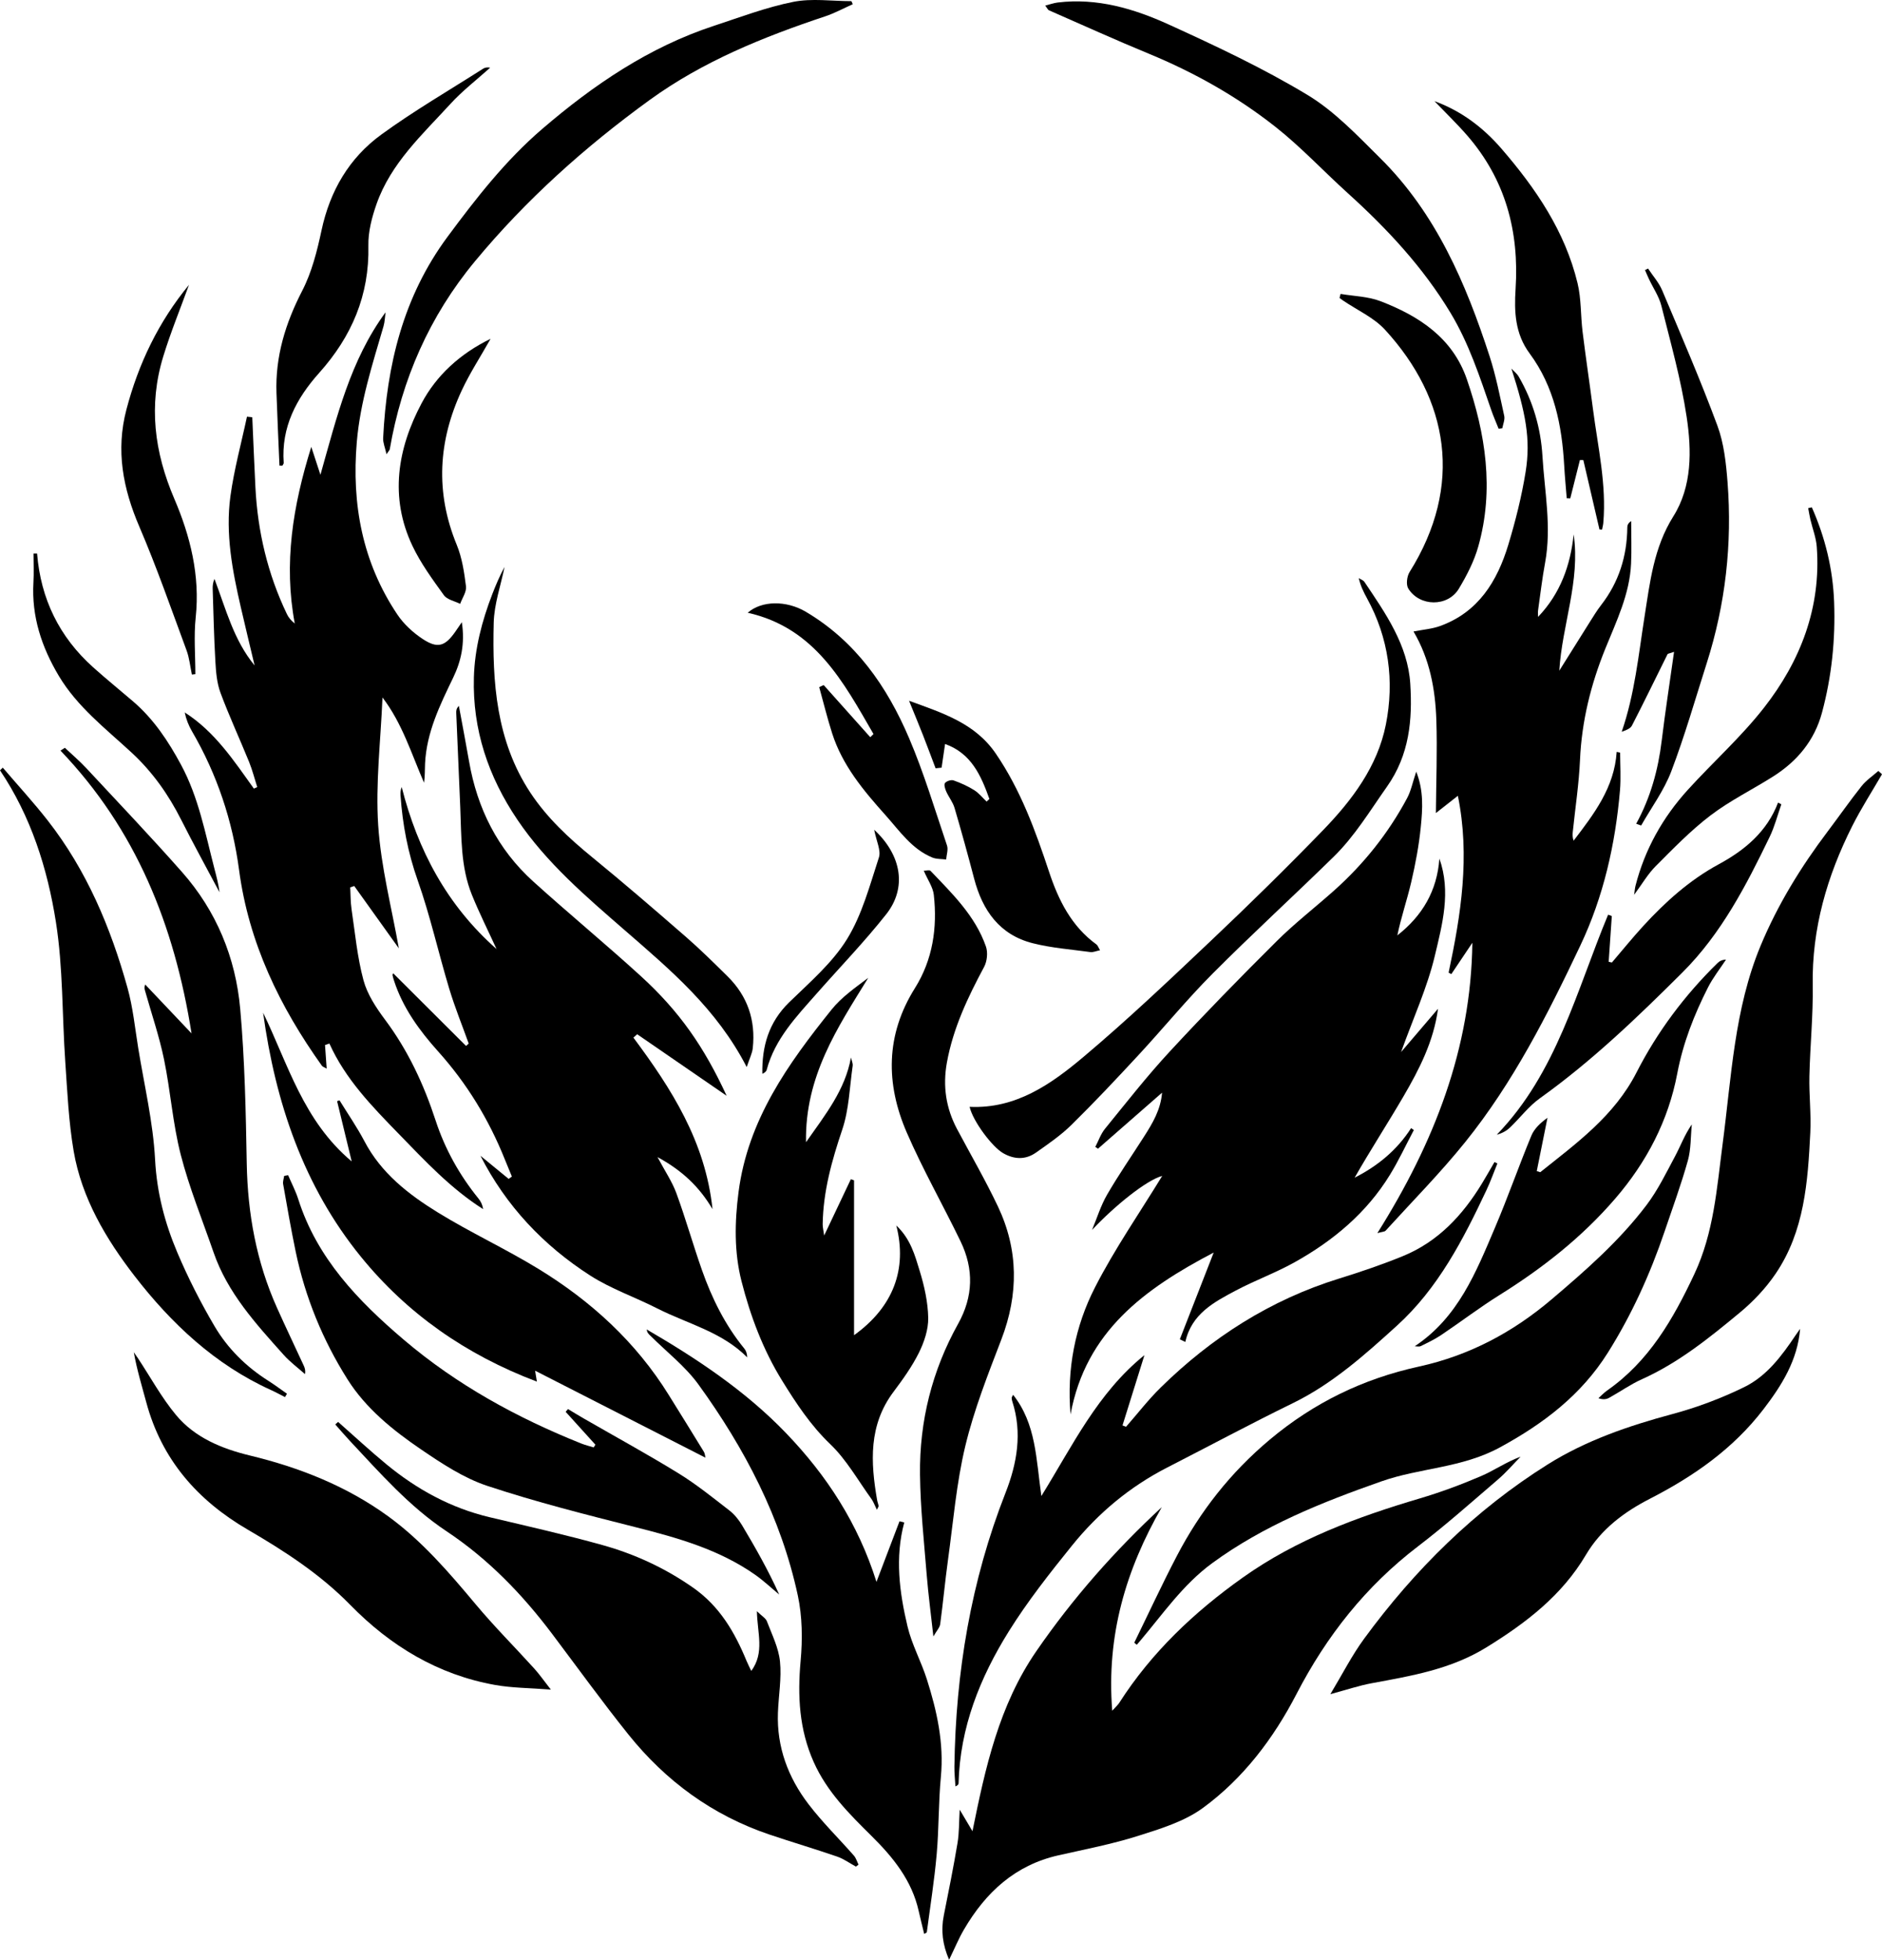 <?xml version="1.0" encoding="utf-8"?>
<!-- Generator: Adobe Illustrator 16.0.0, SVG Export Plug-In . SVG Version: 6.00 Build 0)  -->
<!DOCTYPE svg PUBLIC "-//W3C//DTD SVG 1.1//EN" "http://www.w3.org/Graphics/SVG/1.1/DTD/svg11.dtd">
<svg version="1.1" id="Layer_1" xmlns="http://www.w3.org/2000/svg" xmlns:xlink="http://www.w3.org/1999/xlink" x="0px" y="0px"
	 width="278.04px" height="289.349px" viewBox="0 0 278.04 289.349" enable-background="new 0 0 278.04 289.349"
	 xml:space="preserve">
<path fill-rule="evenodd" clip-rule="evenodd" d="M48.016,154.295c0.078,1.1,0.155,2.2,0.246,3.48
	c-0.303-0.18-0.587-0.254-0.719-0.438c-6.225-8.722-10.791-18.121-12.225-28.9c-0.965-7.253-3.251-14.113-6.956-20.467
	c-0.492-0.844-0.86-1.761-1.07-2.78c4.442,2.833,7.25,7.107,10.211,11.242c0.167-0.073,0.333-0.147,0.5-0.222
	c-0.397-1.243-0.717-2.518-1.207-3.723c-1.388-3.415-2.947-6.765-4.229-10.219c-0.533-1.438-0.659-3.064-0.749-4.618
	c-0.206-3.562-0.282-7.131-0.397-10.698c-0.016-0.485,0.046-0.974,0.262-1.48c1.686,4.422,2.828,9.02,5.932,12.783
	c-0.684-2.877-1.382-5.75-2.046-8.631c-1.239-5.378-2.279-10.818-1.53-16.338c0.538-3.959,1.613-7.845,2.447-11.763
	c0.262,0.028,0.524,0.056,0.785,0.083c0.153,3.447,0.289,6.894,0.463,10.34c0.331,6.541,1.815,12.801,4.651,18.719
	c0.246,0.513,0.621,0.964,1.164,1.396c-1.665-8.85-0.291-17.357,2.439-26.082c0.457,1.391,0.838,2.554,1.352,4.12
	c2.441-8.602,4.408-16.872,9.62-23.989c-0.096,0.687-0.107,1.398-0.299,2.057c-1.641,5.628-3.451,11.208-3.95,17.107
	c-0.775,9.153,0.822,17.749,5.994,25.461c0.948,1.413,2.314,2.668,3.741,3.609c2.211,1.457,3.306,1.085,4.816-1.069
	c0.26-0.371,0.513-0.746,0.967-1.41c0.479,3.126-0.094,5.74-1.288,8.208c-1.953,4.038-3.92,8.058-4.144,12.652
	c-0.046,0.936-0.006,1.876-0.149,2.844c-1.865-4.266-3.209-8.754-6.141-12.587c-0.266,6.437-1.042,12.7-0.632,18.885
	c0.408,6.159,2.007,12.24,3.049,18.152c-2.119-2.959-4.354-6.082-6.59-9.204c-0.197,0.067-0.395,0.135-0.592,0.203
	c0.061,1.078,0.039,2.17,0.197,3.235c0.52,3.507,0.843,7.074,1.762,10.479c0.564,2.092,1.88,4.074,3.205,5.848
	c3.379,4.525,5.706,9.521,7.451,14.857c1.384,4.229,3.536,8.078,6.35,11.546c0.334,0.412,0.571,0.902,0.67,1.54
	c-4.786-3.028-8.606-7.146-12.507-11.153c-3.912-4.021-7.842-8.045-10.206-13.297C48.449,154.149,48.232,154.223,48.016,154.295z"/>
<path fill-rule="evenodd" clip-rule="evenodd" d="M174.306,197.74c1.614-4.135,3.229-8.27,5-12.806
	c-10.21,5.34-18.898,11.646-21.147,23.897c-0.57-6.676,0.665-13.009,3.617-18.769c2.93-5.716,6.623-11.04,9.925-16.443
	c-2.303,0.608-7.011,4.398-10.369,7.979c0.732-1.748,1.29-3.598,2.234-5.224c1.697-2.926,3.632-5.713,5.454-8.566
	c1.251-1.959,2.453-3.943,2.659-6.482c-3.257,2.849-6.359,5.56-9.462,8.272c-0.134-0.089-0.267-0.177-0.401-0.266
	c0.471-0.898,0.806-1.906,1.433-2.676c3.127-3.838,6.185-7.749,9.544-11.379c5.135-5.55,10.428-10.961,15.792-16.292
	c2.653-2.638,5.632-4.946,8.435-7.437c4.423-3.931,8.07-8.493,10.863-13.708c0.581-1.087,0.822-2.355,1.346-3.91
	c1.128,2.851,0.935,5.524,0.677,8.125c-0.271,2.756-0.79,5.502-1.42,8.202c-0.61,2.617-1.496,5.17-2.047,7.848
	c3.685-2.884,5.874-6.574,6.211-11.341c1.747,4.895,0.43,9.714-0.673,14.353c-1.111,4.674-3.158,9.126-4.987,14.212
	c1.963-2.299,3.663-4.29,5.458-6.392c-0.642,4.812-2.775,8.955-5.127,12.979c-2.342,4.006-4.872,7.902-7.193,11.963
	c3.4-1.727,6.258-4.063,8.342-7.317c0.135,0.094,0.271,0.187,0.407,0.28c-1.165,2.2-2.22,4.469-3.519,6.588
	c-3.467,5.663-8.423,9.779-14.15,12.966c-2.774,1.543-5.794,2.64-8.602,4.127c-3.249,1.721-6.569,3.46-7.49,7.608
	C174.845,198.002,174.576,197.872,174.306,197.74z"/>
<path fill-rule="evenodd" clip-rule="evenodd" d="M107.352,161.787c-4.275-2.938-8.746-6.012-13.217-9.086
	c-0.186,0.165-0.373,0.329-0.559,0.494c5.613,7.542,10.635,15.353,11.688,25.329c-1.975-3.346-4.52-5.722-8.128-7.687
	c1.108,2.085,2.167,3.636,2.793,5.345c1.369,3.738,2.451,7.58,3.774,11.337c1.475,4.187,3.43,8.137,6.268,11.603
	c0.262,0.319,0.399,0.74,0.415,1.284c-3.741-3.783-8.823-4.95-13.298-7.228c-3.273-1.666-6.819-2.879-9.888-4.848
	c-6.903-4.431-12.43-10.266-16.219-17.684c1.389,1.138,2.777,2.274,4.166,3.412c0.158-0.117,0.316-0.232,0.475-0.349
	c-0.345-0.839-0.698-1.674-1.035-2.516c-2.361-5.894-5.596-11.211-9.865-15.962c-2.742-3.053-5.192-6.398-6.496-10.4
	c-0.093-0.283-0.184-0.57-0.238-0.862c-0.018-0.095,0.085-0.211,0.108-0.262c3.579,3.566,7.169,7.144,10.759,10.722
	c0.13-0.118,0.261-0.234,0.391-0.353c-0.968-2.697-2.052-5.359-2.879-8.101c-1.603-5.317-2.809-10.768-4.657-15.993
	c-1.455-4.112-2.241-8.262-2.539-12.558c-0.026-0.386-0.003-0.774,0.174-1.219c2.369,9.316,6.684,17.445,14.013,23.918
	c-1.251-2.73-2.561-5.332-3.649-8.023c-1.67-4.13-1.529-8.538-1.712-12.886c-0.196-4.646-0.397-9.29-0.593-13.934
	c-0.014-0.335-0.001-0.671,0.389-1.055c0.502,2.727,1.028,5.448,1.503,8.18c1.209,6.961,4.223,12.989,9.483,17.743
	c5.208,4.708,10.632,9.179,15.822,13.904C100.405,149.34,104.007,154.559,107.352,161.787z"/>
<path fill-rule="evenodd" clip-rule="evenodd" d="M171.639,222.523c-5.295,9.222-8.202,18.92-7.322,30.058
	c0.55-0.61,0.841-0.854,1.035-1.16c4.774-7.461,11.08-13.408,18.252-18.502c7.944-5.645,16.923-8.95,26.171-11.69
	c3.063-0.907,6.077-2.026,9.013-3.283c1.948-0.834,3.717-2.085,5.858-2.873c-1.102,1.121-2.13,2.329-3.32,3.348
	c-3.903,3.343-7.748,6.77-11.829,9.885c-7.71,5.885-13.514,13.226-17.957,21.809c-3.394,6.553-7.853,12.448-13.825,16.817
	c-2.739,2.005-6.263,3.078-9.573,4.126c-3.845,1.218-7.837,1.981-11.78,2.872c-6.4,1.443-10.747,5.48-13.95,10.957
	c-0.785,1.342-1.381,2.793-2.195,4.463c-0.963-2.224-1.227-4.323-0.78-6.554c0.709-3.555,1.427-7.109,2.024-10.684
	c0.253-1.509,0.212-3.065,0.322-4.925c0.712,1.199,1.299,2.189,1.887,3.18c1.898-9.366,3.909-18.564,9.435-26.581
	C158.47,235.998,164.67,228.965,171.639,222.523z"/>
<path fill-rule="evenodd" clip-rule="evenodd" d="M227.229,91.083c3.288-3.441,4.778-7.588,5.26-12.182
	c0.996,6.91-1.711,13.359-2.124,20.121c1.486-2.371,2.966-4.745,4.46-7.11c0.549-0.867,1.081-1.753,1.708-2.562
	c2.63-3.382,3.838-7.23,3.879-11.481c0.003-0.314,0.102-0.628,0.572-0.935c0,2.097,0.079,4.198-0.017,6.291
	c-0.206,4.515-2.172,8.51-3.826,12.602c-2.121,5.247-3.464,10.664-3.717,16.363c-0.158,3.561-0.704,7.104-1.07,10.655
	c-0.041,0.4-0.04,0.808,0.124,1.278c3.003-3.935,6.022-7.835,6.364-13.114c0.17,0.036,0.34,0.072,0.51,0.11
	c0,1.863,0.135,3.739-0.024,5.59c-0.68,7.941-2.438,15.685-5.843,22.867c-4.813,10.157-9.911,20.226-17.012,29.038
	c-3.674,4.561-7.814,8.747-11.763,13.084c-0.159,0.174-0.517,0.164-1.223,0.366c8.389-13.336,13.842-27.25,14.032-42.866
	c-1.034,1.54-2.068,3.081-3.103,4.621c-0.136-0.07-0.27-0.141-0.404-0.211c1.827-8.578,3.191-17.175,1.369-26.114
	c-1.295,1.018-2.345,1.842-3.247,2.55c0.036-4.671,0.216-9.208,0.066-13.734c-0.151-4.558-0.979-9.016-3.373-13.075
	c1.398-0.277,2.72-0.371,3.918-0.804c5.654-2.041,8.454-6.607,10.085-11.996c1.066-3.521,1.972-7.121,2.557-10.749
	c0.784-4.865,0.006-8.729-2.098-15.268c0.368,0.398,0.824,0.746,1.089,1.204c2.096,3.625,3.251,7.561,3.498,11.719
	c0.312,5.236,1.366,10.455,0.392,15.732c-0.428,2.32-0.704,4.667-1.034,7.004C227.189,90.407,227.229,90.748,227.229,91.083z"/>
<path fill-rule="evenodd" clip-rule="evenodd" d="M49.952,209.939c2.383,2.098,4.71,4.263,7.161,6.278
	c4.489,3.692,9.488,6.429,15.195,7.785c5.579,1.326,11.18,2.58,16.7,4.12c4.789,1.335,9.266,3.404,13.394,6.292
	c3.925,2.745,6.146,6.577,7.898,10.827c0.177,0.431,0.396,0.844,0.691,1.467c1.995-2.726,0.892-5.573,0.83-8.822
	c0.733,0.72,1.304,1.031,1.479,1.493c0.739,1.945,1.723,3.897,1.93,5.917c0.254,2.49-0.208,5.049-0.302,7.58
	c-0.187,5.055,1.501,9.553,4.51,13.491c2.049,2.681,4.483,5.064,6.715,7.607c0.318,0.363,0.459,0.883,0.682,1.33
	c-0.129,0.098-0.257,0.193-0.385,0.29c-0.925-0.503-1.802-1.145-2.782-1.482c-3.304-1.137-6.656-2.125-9.966-3.241
	c-8.429-2.842-15.342-7.897-20.87-14.79c-3.896-4.859-7.544-9.915-11.295-14.889c-4.403-5.841-9.436-11.036-15.557-15.103
	c-5.509-3.658-9.824-8.588-14.293-13.355c-0.74-0.79-1.441-1.615-2.16-2.424C49.668,210.188,49.81,210.063,49.952,209.939z"/>
<path fill-rule="evenodd" clip-rule="evenodd" d="M166.358,210.658c1.703-1.941,3.288-4,5.126-5.803
	c7.536-7.394,16.213-12.942,26.365-16.085c3.169-0.98,6.321-2.053,9.392-3.305c5.188-2.115,8.828-6.014,11.689-10.712
	c0.638-1.049,1.242-2.12,1.862-3.181c0.142,0.069,0.283,0.139,0.426,0.209c-0.533,1.308-1.006,2.646-1.608,3.922
	c-3.441,7.313-7.149,14.504-13.229,20.022c-4.742,4.304-9.528,8.591-15.398,11.455c-6.237,3.042-12.355,6.329-18.536,9.49
	c-5.524,2.826-10.203,6.731-14.07,11.522c-3.293,4.08-6.567,8.229-9.337,12.668c-4.258,6.822-7.216,14.199-7.423,22.423
	c-0.004,0.15-0.07,0.298-0.465,0.47c-0.054-0.973-0.166-1.947-0.152-2.92c0.19-13.911,2.444-27.425,7.555-40.431
	c1.702-4.333,2.498-8.85,1.002-13.479c-0.056-0.171-0.092-0.354-0.096-0.532c-0.002-0.096,0.085-0.192,0.212-0.457
	c3.417,4.313,3.389,9.499,4.177,14.944c4.632-7.475,8.293-15.207,15.228-20.802c-1.145,3.662-2.194,7.021-3.243,10.381
	C166.007,210.526,166.182,210.593,166.358,210.658z"/>
<path fill-rule="evenodd" clip-rule="evenodd" d="M167.571,242.539c2.092-4.277,4.096-8.601,6.298-12.821
	c3.447-6.604,7.938-12.316,13.724-17.164c6.517-5.46,13.808-8.986,22.017-10.783c7.409-1.622,13.835-5.019,19.627-9.933
	c5.053-4.285,10.012-8.631,14.017-13.918c1.664-2.196,2.895-4.736,4.204-7.185c0.818-1.53,1.415-3.179,2.485-4.724
	c-0.179,1.792-0.109,3.655-0.589,5.364c-0.991,3.532-2.26,6.987-3.44,10.466c-2.126,6.266-4.847,12.264-8.37,17.867
	c-3.931,6.246-9.477,10.477-15.985,14.01c-5.6,3.04-11.774,2.994-17.475,4.998c-8.771,3.083-17.396,6.508-25.005,12.081
	c-4.333,3.174-7.295,7.527-10.686,11.525c-0.149,0.177-0.304,0.35-0.455,0.523C167.814,242.745,167.692,242.643,167.571,242.539z"/>
<path fill-rule="evenodd" clip-rule="evenodd" d="M129.486,233.554c1.241-3.259,2.323-6.102,3.405-8.945
	c0.233,0.058,0.468,0.115,0.701,0.173c-1.397,5.191-0.712,10.321,0.483,15.359c0.633,2.67,2.013,5.153,2.851,7.785
	c1.489,4.682,2.551,9.426,2.074,14.432c-0.36,3.792-0.282,7.626-0.619,11.421c-0.341,3.846-0.952,7.668-1.458,11.5
	c-0.01,0.07-0.178,0.12-0.386,0.254c-0.277-1.151-0.563-2.26-0.812-3.376c-1.004-4.511-3.771-7.925-6.944-11.061
	c-3.324-3.284-6.614-6.557-8.567-10.938c-2.145-4.806-2.404-9.751-1.934-14.921c0.291-3.198,0.256-6.565-0.417-9.687
	c-2.474-11.47-7.835-21.688-14.661-31.116c-1.958-2.704-4.716-4.831-7.113-7.218c-0.234-0.233-0.5-0.436-0.541-0.929
	c7.421,4.324,14.55,9.043,20.557,15.282C122.116,217.811,126.764,224.917,129.486,233.554z"/>
<path fill-rule="evenodd" clip-rule="evenodd" d="M119.078,168.642c2.908-4.142,5.769-7.709,6.639-12.499
	c0.09,0.414,0.308,0.846,0.251,1.239c-0.45,3.146-0.534,6.427-1.535,9.394c-1.544,4.573-2.817,9.127-2.894,13.968
	c-0.007,0.449,0.115,0.899,0.221,1.673c1.419-2.992,2.681-5.654,3.943-8.316c0.156,0.058,0.313,0.114,0.47,0.17
	c0,7.505,0,15.009,0,22.865c5.786-4.156,7.892-9.737,6.244-16.197c2.122,1.999,2.753,4.424,3.455,6.706
	c0.688,2.24,1.217,4.614,1.258,6.938c0.029,1.714-0.593,3.565-1.37,5.134c-1.017,2.046-2.379,3.944-3.758,5.781
	c-3.69,4.914-3.394,10.386-2.421,15.98c0.051,0.292,0.169,0.573,0.218,0.866c0.017,0.094-0.088,0.21-0.254,0.567
	c-0.317-0.641-0.494-1.172-0.808-1.605c-1.982-2.734-3.675-5.779-6.076-8.081c-2.91-2.785-5.029-6.013-7.101-9.358
	c-2.83-4.569-4.702-9.561-6.014-14.704c-1.093-4.285-1.015-8.703-0.438-13.155c1.381-10.658,7.308-18.935,13.744-26.946
	c1.466-1.825,3.469-3.22,5.419-4.688C123.736,151.726,118.901,158.917,119.078,168.642z"/>
<path fill-rule="evenodd" clip-rule="evenodd" d="M265.943,196.193c-0.382,4.641-2.691,8.318-5.401,11.857
	c-4.484,5.856-10.311,9.908-16.801,13.238c-3.78,1.939-7.194,4.469-9.44,8.271c-3.548,6.008-8.848,10.058-14.71,13.669
	c-5.276,3.25-11.088,4.211-16.954,5.295c-1.856,0.343-3.661,0.958-6.094,1.611c1.767-2.929,3.169-5.708,4.985-8.184
	c7.479-10.199,16.37-18.987,27.11-25.725c5.653-3.546,11.941-5.7,18.401-7.436c3.655-0.979,7.266-2.336,10.664-3.999
	c3.313-1.62,5.537-4.617,7.578-7.657C265.496,196.816,265.722,196.507,265.943,196.193z"/>
<path fill-rule="evenodd" clip-rule="evenodd" d="M104.214,215.216c-8.368-4.271-16.782-8.565-25.159-12.84
	c0.028,0.176,0.105,0.644,0.263,1.613c-10.531-3.979-19.185-10.067-25.991-18.427c-8.489-10.426-12.637-22.8-14.457-36.041
	c3.675,7.556,5.909,15.937,13.089,21.957c-0.784-3.233-1.47-6.065-2.157-8.898c0.119-0.041,0.238-0.082,0.356-0.123
	c1.239,2.015,2.595,3.968,3.692,6.056c2.468,4.701,6.491,7.826,10.824,10.494c4.834,2.977,10.026,5.373,14.87,8.335
	c7.789,4.762,14.419,10.812,19.275,18.649c1.718,2.772,3.45,5.536,5.147,8.322C104.167,214.638,104.178,215.074,104.214,215.216z"/>
<path fill-rule="evenodd" clip-rule="evenodd" d="M87.961,213.301c-1.464-1.619-2.93-3.236-4.394-4.855
	c0.115-0.134,0.23-0.269,0.345-0.404c0.799,0.477,1.591,0.964,2.396,1.427c4.664,2.686,9.392,5.267,13.973,8.086
	c2.619,1.611,5.032,3.567,7.472,5.454c0.745,0.576,1.386,1.368,1.873,2.182c1.977,3.306,3.877,6.657,5.493,10.233
	c-1.187-0.981-2.314-2.049-3.572-2.93c-5.301-3.715-11.388-5.431-17.571-6.994c-7.375-1.866-14.771-3.729-21.983-6.119
	c-3.479-1.153-6.71-3.289-9.784-5.379c-4.156-2.826-8.146-6.044-10.853-10.324c-3.663-5.793-6.264-12.123-7.671-18.875
	c-0.69-3.311-1.265-6.645-1.855-9.974c-0.068-0.385,0.097-0.811,0.154-1.216c0.194-0.034,0.388-0.068,0.582-0.102
	c0.504,1.179,1.109,2.324,1.497,3.541c2.781,8.738,8.848,15.015,15.588,20.75c7.819,6.653,16.71,11.52,26.209,15.321
	c0.599,0.239,1.233,0.389,1.85,0.58C87.795,213.569,87.878,213.435,87.961,213.301z"/>
<path fill-rule="evenodd" clip-rule="evenodd" d="M278.04,114.315c-1.475,2.546-3.077,5.026-4.398,7.649
	c-3.717,7.384-5.975,15.127-5.838,23.516c0.073,4.466-0.39,8.938-0.49,13.412c-0.062,2.775,0.271,5.565,0.133,8.335
	c-0.362,7.269-0.866,14.574-5.133,20.845c-1.445,2.124-3.284,4.075-5.267,5.716c-4.502,3.729-9.059,7.418-14.476,9.847
	c-1.691,0.757-3.228,1.857-4.86,2.754c-0.415,0.229-0.927,0.279-1.564,0.048c0.425-0.38,0.815-0.809,1.279-1.132
	c6.192-4.319,9.757-10.532,12.893-17.198c2.886-6.136,3.317-12.684,4.175-19.197c1.301-9.872,1.721-19.936,5.615-29.286
	c2.522-6.058,5.953-11.634,9.914-16.876c1.679-2.221,3.271-4.51,5.004-6.688c0.683-0.858,1.642-1.498,2.475-2.235
	C277.68,113.987,277.86,114.151,278.04,114.315z"/>
<path fill-rule="evenodd" clip-rule="evenodd" d="M136.474,128.554c0.402,0,0.848-0.133,0.994,0.02
	c3.217,3.369,6.608,6.643,8.19,11.175c0.308,0.881,0.174,2.183-0.272,3.014c-2.413,4.492-4.579,9.053-5.497,14.125
	c-0.625,3.46-0.144,6.721,1.505,9.817c2.019,3.791,4.18,7.515,6.021,11.39c3.061,6.439,3.081,12.995,0.519,19.677
	c-1.98,5.163-4.032,10.356-5.32,15.713c-1.32,5.485-1.78,11.18-2.557,16.791c-0.438,3.168-0.727,6.355-1.157,9.524
	c-0.07,0.513-0.524,0.973-1.005,1.813c-0.368-3.337-0.752-6.191-0.984-9.059c-0.398-4.942-0.934-9.891-0.992-14.841
	c-0.093-7.872,1.777-15.35,5.628-22.255c2.25-4.032,2.336-8.093,0.366-12.171c-2.602-5.384-5.576-10.6-7.953-16.077
	c-3.124-7.2-3.132-14.4,1.201-21.308c2.644-4.213,3.332-8.914,2.797-13.777C137.833,130.986,137.061,129.918,136.474,128.554z"/>
<path fill-rule="evenodd" clip-rule="evenodd" d="M0.412,113.341c2.215,2.591,4.528,5.105,6.627,7.787
	c5.758,7.356,9.313,15.81,11.797,24.723c0.807,2.893,1.104,5.932,1.588,8.911c0.891,5.477,2.197,10.936,2.487,16.446
	c0.257,4.884,1.447,9.392,3.302,13.761c1.579,3.719,3.428,7.351,5.479,10.832c1.947,3.307,4.676,5.998,7.958,8.074
	c0.94,0.595,1.832,1.266,2.745,1.901c-0.096,0.166-0.192,0.332-0.289,0.498c-0.696-0.351-1.379-0.729-2.089-1.05
	c-8.276-3.745-14.74-9.849-20.146-16.843c-4.182-5.41-7.803-11.471-8.99-18.433c-0.739-4.335-0.935-8.771-1.238-13.172
	c-0.475-6.879-0.313-13.849-1.381-20.627C7.014,128.229,4.573,120.531,0,113.734C0.137,113.604,0.274,113.473,0.412,113.341z"/>
<path fill-rule="evenodd" clip-rule="evenodd" d="M81.381,249.46c-3.136-0.245-5.734-0.235-8.25-0.686
	c-8.437-1.511-15.443-5.748-21.376-11.81c-4.453-4.55-9.713-7.954-15.164-11.127c-7.407-4.313-12.693-10.33-14.969-18.753
	c-0.659-2.439-1.397-4.855-1.854-7.43c0.2,0.287,0.407,0.57,0.6,0.863c1.859,2.812,3.489,5.813,5.629,8.393
	c2.79,3.362,6.792,4.99,10.936,5.992c7.359,1.779,14.293,4.523,20.421,8.977c4.964,3.609,8.959,8.253,12.888,12.95
	c2.754,3.293,5.801,6.342,8.688,9.525C79.677,247.178,80.315,248.101,81.381,249.46z"/>
<path fill-rule="evenodd" clip-rule="evenodd" d="M9.582,110.407c1.056,0.997,2.169,1.939,3.157,2.999
	c4.745,5.093,9.545,10.137,14.154,15.351c5.079,5.744,7.918,12.632,8.594,20.186c0.678,7.579,0.829,15.216,0.966,22.832
	c0.134,7.42,1.429,14.541,4.471,21.319c1.286,2.864,2.64,5.696,3.956,8.548c0.161,0.349,0.273,0.72,0.176,1.236
	c-1.049-0.935-2.199-1.779-3.13-2.818c-4.119-4.6-8.31-9.167-10.38-15.171c-1.655-4.795-3.589-9.519-4.848-14.416
	c-1.183-4.602-1.503-9.419-2.47-14.086c-0.707-3.409-1.847-6.728-2.794-10.087c-0.075-0.266-0.15-0.532,0.017-0.941
	c2.162,2.279,4.323,4.559,6.847,7.221c-2.544-16.031-8.214-30.114-19.363-41.755C9.15,110.686,9.366,110.546,9.582,110.407z"/>
<path fill-rule="evenodd" clip-rule="evenodd" d="M125.985,0.622c-1.351,0.602-2.661,1.32-4.057,1.785
	c-9.155,3.049-18.076,6.649-25.932,12.341c-9.542,6.913-18.296,14.743-25.835,23.84c-6.709,8.096-10.798,17.41-12.581,27.755
	c-0.018,0.103-0.121,0.19-0.478,0.723c-0.223-1.015-0.531-1.703-0.498-2.375c0.534-10.754,2.934-20.853,9.524-29.746
	c4.235-5.715,8.591-11.291,13.986-15.917c7.57-6.492,15.755-12.06,25.348-15.212c3.883-1.275,7.742-2.743,11.729-3.541
	c2.762-0.552,5.723-0.106,8.594-0.106C125.853,0.321,125.918,0.471,125.985,0.622z"/>
<path fill-rule="evenodd" clip-rule="evenodd" d="M143.245,163.419c6.829,0.322,12.033-3.341,16.826-7.374
	c6.51-5.478,12.697-11.349,18.882-17.201c5.616-5.313,11.143-10.729,16.522-16.283c4.292-4.431,8.046-9.43,9.267-15.579
	c1.275-6.422,0.441-12.788-2.797-18.666c-0.491-0.892-0.941-1.807-1.209-2.957c0.285,0.183,0.667,0.301,0.841,0.559
	c3.118,4.636,6.417,9.327,6.773,15.055c0.328,5.268-0.11,10.453-3.441,15.171c-2.509,3.555-4.755,7.294-7.875,10.349
	c-5.923,5.799-12.047,11.395-17.896,17.265c-3.794,3.807-7.21,7.987-10.866,11.935c-3.249,3.508-6.526,6.994-9.932,10.348
	c-1.579,1.556-3.444,2.84-5.267,4.122c-1.548,1.09-3.203,1.054-4.88,0.094C146.607,169.347,143.759,165.599,143.245,163.419z"/>
<path fill-rule="evenodd" clip-rule="evenodd" d="M209.006,198.769c6.426-4.264,9.062-10.953,11.847-17.492
	c1.908-4.478,3.516-9.081,5.375-13.581c0.435-1.054,1.346-1.91,2.392-2.66c-0.527,2.623-1.056,5.246-1.584,7.87
	c0.171,0.055,0.343,0.11,0.514,0.165c5.37-4.295,10.938-8.294,14.232-14.742c3.059-5.984,7.094-11.376,11.928-16.108
	c0.306-0.301,0.686-0.526,1.284-0.54c-0.898,1.369-1.933,2.669-2.668,4.121c-2.047,4.039-3.677,8.173-4.538,12.72
	c-1.311,6.917-4.512,13.059-9.169,18.457c-4.914,5.697-10.711,10.246-17.054,14.207c-2.965,1.851-5.755,3.98-8.659,5.932
	c-0.948,0.636-1.996,1.129-3.024,1.635C209.645,198.868,209.301,198.769,209.006,198.769z"/>
<path fill-rule="evenodd" clip-rule="evenodd" d="M221.403,63.3c-0.365-0.917-0.767-1.821-1.089-2.752
	c-1.699-4.911-3.295-9.836-6.017-14.349c-4.082-6.771-9.378-12.436-15.193-17.693c-3.591-3.246-6.916-6.817-10.706-9.803
	c-5.671-4.466-11.949-7.999-18.653-10.763c-4.968-2.049-9.865-4.269-14.789-6.425c-0.14-0.061-0.216-0.27-0.535-0.694
	c0.721-0.18,1.278-0.383,1.853-0.452c5.798-0.701,11.229,0.901,16.353,3.232c6.98,3.175,13.967,6.458,20.521,10.406
	c4.019,2.42,7.396,6.009,10.777,9.359c8.219,8.141,12.641,18.462,16.142,29.232c0.933,2.868,1.511,5.854,2.162,8.806
	c0.123,0.558-0.176,1.208-0.279,1.817C221.767,63.247,221.584,63.273,221.403,63.3z"/>
<path fill-rule="evenodd" clip-rule="evenodd" d="M241.724,121.625c2.118-3.852,3.248-7.966,3.77-12.269
	c0.521-4.283,1.184-8.549,1.825-13.113c-0.67,0.238-0.913,0.249-0.966,0.354c-1.752,3.512-3.457,7.047-5.257,10.535
	c-0.244,0.474-0.95,0.71-1.511,0.911c1.933-5.604,2.477-11.32,3.368-16.964c0.809-5.117,1.354-10.214,4.263-14.846
	c2.781-4.432,2.711-9.708,1.965-14.678c-0.832-5.533-2.371-10.964-3.736-16.406c-0.347-1.379-1.211-2.627-1.829-3.938
	c-0.208-0.44-0.395-0.891-0.59-1.336c0.149-0.077,0.299-0.153,0.448-0.23c0.706,1.07,1.599,2.062,2.09,3.224
	c2.799,6.627,5.659,13.236,8.159,19.978c0.971,2.617,1.281,5.546,1.499,8.363c0.701,9.081-0.301,18.001-3.073,26.695
	c-1.705,5.345-3.251,10.752-5.243,15.987c-1.073,2.819-2.938,5.337-4.447,7.989C242.214,121.797,241.969,121.711,241.724,121.625z"
	/>
<path fill-rule="evenodd" clip-rule="evenodd" d="M263.168,118.754c-0.564,1.601-0.982,3.271-1.717,4.79
	c-3.479,7.201-7.155,14.314-12.897,20.036c-6.638,6.612-13.392,13.102-21.055,18.573c-1.648,1.177-2.916,2.881-4.398,4.301
	c-0.516,0.494-1.15,0.863-1.97,1.078c8.844-9.131,11.771-21.263,16.446-32.483c0.182,0.067,0.363,0.134,0.546,0.201
	c-0.154,2.252-0.309,4.502-0.463,6.753c0.158,0.036,0.316,0.072,0.475,0.108c1.541-1.8,3.031-3.644,4.631-5.389
	c3.279-3.574,6.845-6.783,11.167-9.124c3.828-2.074,7.118-4.795,8.755-9.106C262.848,118.578,263.008,118.666,263.168,118.754z"/>
<path fill-rule="evenodd" clip-rule="evenodd" d="M236.3,78.178c-0.794-3.417-1.589-6.833-2.384-10.25
	c-0.168-0.002-0.336-0.004-0.505-0.006c-0.475,1.887-0.95,3.774-1.425,5.661c-0.175-0.007-0.351-0.014-0.524-0.021
	c-0.127-1.604-0.283-3.206-0.373-4.811c-0.331-5.949-1.479-11.668-5.109-16.568c-2.156-2.909-2.29-6.167-2.073-9.52
	c0.55-8.5-1.499-16.171-7.169-22.683c-1.501-1.723-3.155-3.313-4.818-5.047c3.979,1.449,7.21,3.906,9.904,7.022
	c5.065,5.857,9.389,12.198,11.237,19.856c0.56,2.315,0.449,4.785,0.744,7.172c0.472,3.828,1.045,7.642,1.541,11.467
	c0.722,5.565,2.01,11.081,1.52,16.755c-0.027,0.337-0.124,0.667-0.189,1C236.551,78.197,236.425,78.188,236.3,78.178z"/>
<path fill-rule="evenodd" clip-rule="evenodd" d="M41.287,68.744c-0.148-3.57-0.317-7.14-0.441-10.71
	c-0.188-5.397,1.323-10.306,3.799-15.1c1.416-2.74,2.205-5.875,2.855-8.922c1.246-5.832,4.083-10.688,8.829-14.141
	c4.819-3.507,10.003-6.513,15.036-9.725c0.278-0.178,0.632-0.237,1.051-0.154c-1.967,1.772-4.091,3.402-5.872,5.346
	c-4.154,4.536-8.801,8.768-10.915,14.782c-0.688,1.959-1.251,4.106-1.206,6.153c0.163,7.315-2.469,13.42-7.27,18.782
	c-3.366,3.759-5.625,8.015-5.241,13.286c0.01,0.133-0.126,0.276-0.194,0.415C41.574,68.751,41.431,68.748,41.287,68.744z"/>
<path fill-rule="evenodd" clip-rule="evenodd" d="M110.315,157.546c-4.451-8.635-11.262-14.33-17.981-20.17
	c-5.748-4.997-11.58-9.951-15.91-16.367c-4.288-6.353-6.624-13.285-6.414-20.971c0.116-4.263,1.191-8.362,2.726-12.333
	c0.529-1.372,1.11-2.726,1.805-3.999c-0.56,2.748-1.533,5.485-1.603,8.246c-0.22,8.756,0.366,17.432,5.408,25.071
	c2.457,3.721,5.685,6.719,9.131,9.533c4.677,3.821,9.257,7.766,13.814,11.73c2.146,1.866,4.174,3.873,6.201,5.873
	c2.951,2.91,4.162,6.48,3.721,10.582C111.126,155.542,110.723,156.308,110.315,157.546z"/>
<path fill-rule="evenodd" clip-rule="evenodd" d="M146.17,117.968c-1.231-3.454-2.669-6.742-6.549-8.121
	c-0.181,1.232-0.346,2.363-0.512,3.494c-0.296,0.032-0.591,0.064-0.887,0.097c-0.618-1.63-1.223-3.266-1.859-4.889
	c-0.63-1.603-1.294-3.191-2.063-5.084c4.931,1.805,9.729,3.279,12.822,7.809c3.661,5.36,5.844,11.354,7.862,17.44
	c1.391,4.194,3.307,8.056,7.019,10.743c0.168,0.122,0.237,0.382,0.511,0.845c-0.596,0.12-1.024,0.321-1.419,0.267
	c-2.853-0.391-5.756-0.604-8.532-1.309c-4.895-1.243-7.417-4.842-8.648-9.54c-0.916-3.492-1.874-6.977-2.895-10.439
	c-0.251-0.85-0.856-1.589-1.223-2.412c-0.173-0.391-0.371-1.019-0.188-1.256c0.229-0.296,0.911-0.516,1.265-0.391
	c1.057,0.371,2.101,0.845,3.051,1.438c0.691,0.433,1.228,1.116,1.832,1.688C145.895,118.221,146.033,118.094,146.17,117.968z"/>
<path fill-rule="evenodd" clip-rule="evenodd" d="M198.054,43.396c1.967,0.337,4.053,0.368,5.881,1.069
	c5.689,2.183,10.662,5.409,12.767,11.516c2.776,8.055,4.066,16.306,1.693,24.71c-0.615,2.18-1.698,4.284-2.876,6.237
	c-1.63,2.704-5.788,2.667-7.463-0.03c-0.354-0.569-0.205-1.805,0.189-2.435c8.019-12.793,5.774-25.525-3.614-35.764
	c-1.67-1.822-4.138-2.913-6.236-4.343c-0.169-0.116-0.332-0.243-0.498-0.365C197.949,43.794,198.001,43.595,198.054,43.396z"/>
<path fill-rule="evenodd" clip-rule="evenodd" d="M267.675,74.906c1.965,4.446,3.108,9.07,3.291,13.978
	c0.206,5.552-0.353,10.992-1.795,16.345c-1.111,4.12-3.672,7.174-7.219,9.417c-3.063,1.938-6.361,3.553-9.233,5.736
	c-2.915,2.215-5.499,4.886-8.099,7.486c-1.164,1.165-2.014,2.646-3.199,4.242c0.091-0.611,0.112-0.973,0.2-1.318
	c1.376-5.392,4.03-10.11,7.753-14.202c3.704-4.071,7.855-7.777,11.231-12.096c5.395-6.899,8.462-14.787,7.798-23.759
	c-0.101-1.364-0.63-2.696-0.946-4.046c-0.129-0.549-0.216-1.108-0.321-1.663C267.316,74.986,267.496,74.946,267.675,74.906z"/>
<path fill-rule="evenodd" clip-rule="evenodd" d="M121.688,101.146c2.295,2.566,4.589,5.134,6.884,7.7
	c0.158-0.156,0.316-0.312,0.474-0.468c-4.458-7.714-8.659-15.687-18.583-17.909c2.065-1.811,5.708-1.843,8.578-0.148
	c7.364,4.35,11.996,11.013,15.254,18.638c2.201,5.151,3.813,10.557,5.612,15.873c0.205,0.606-0.072,1.377-0.126,2.071
	c-0.689-0.092-1.436-0.041-2.056-0.297c-3.044-1.259-4.832-3.938-6.924-6.273c-3.241-3.618-6.349-7.329-7.862-12.059
	c-0.719-2.248-1.279-4.545-1.912-6.821C121.248,101.35,121.468,101.248,121.688,101.146z"/>
<path fill-rule="evenodd" clip-rule="evenodd" d="M27.921,42.055c-1.279,3.524-2.708,7-3.804,10.58
	c-2.2,7.193-1.331,14.093,1.643,21.029c2.351,5.484,3.81,11.313,3.153,17.48c-0.294,2.769-0.05,5.595-0.05,8.395
	c-0.171,0.02-0.343,0.038-0.514,0.058c-0.255-1.195-0.369-2.442-0.789-3.576c-2.264-6.112-4.408-12.282-6.977-18.267
	c-2.417-5.634-3.498-11.234-1.91-17.278C20.46,53.677,23.431,47.506,27.921,42.055z"/>
<path fill-rule="evenodd" clip-rule="evenodd" d="M72.477,50.023c-1.519,2.689-3.062,5.057-4.247,7.592
	c-3.496,7.476-3.947,15.073-0.751,22.834c0.786,1.912,1.105,4.053,1.364,6.124c0.103,0.812-0.551,1.719-0.86,2.583
	c-0.818-0.412-1.927-0.615-2.403-1.274c-1.683-2.334-3.418-4.697-4.645-7.28c-3.423-7.206-2.203-14.378,1.351-21.064
	C64.469,55.428,67.962,52.224,72.477,50.023z"/>
<path fill-rule="evenodd" clip-rule="evenodd" d="M5.478,81.721c0.539,6.703,3.283,12.323,8.283,16.803
	c1.931,1.731,3.952,3.362,5.92,5.053c3.031,2.602,5.189,5.86,7.068,9.344c2.594,4.809,3.576,10.124,4.928,15.326
	c0.299,1.152,0.608,2.302,0.755,3.494c-1.887-3.553-3.832-7.077-5.646-10.667c-1.9-3.763-4.244-7.098-7.389-9.998
	c-3.808-3.512-7.99-6.728-10.711-11.289c-2.534-4.25-4.04-8.773-3.746-13.8c0.083-1.417,0.012-2.843,0.012-4.265
	C5.128,81.721,5.303,81.721,5.478,81.721z"/>
<path fill-rule="evenodd" clip-rule="evenodd" d="M129.15,122.507c4.106,3.821,4.824,8.62,1.779,12.475
	c-3.216,4.069-6.841,7.815-10.274,11.712c-2.997,3.401-6.169,6.689-7.387,11.263c-0.066,0.249-0.313,0.448-0.642,0.583
	c-0.071-4.045,0.929-7.594,3.954-10.542c3.023-2.945,6.359-5.795,8.54-9.316c2.244-3.623,3.38-7.968,4.729-12.086
	C130.185,125.571,129.473,124.206,129.15,122.507z"/>
</svg>
